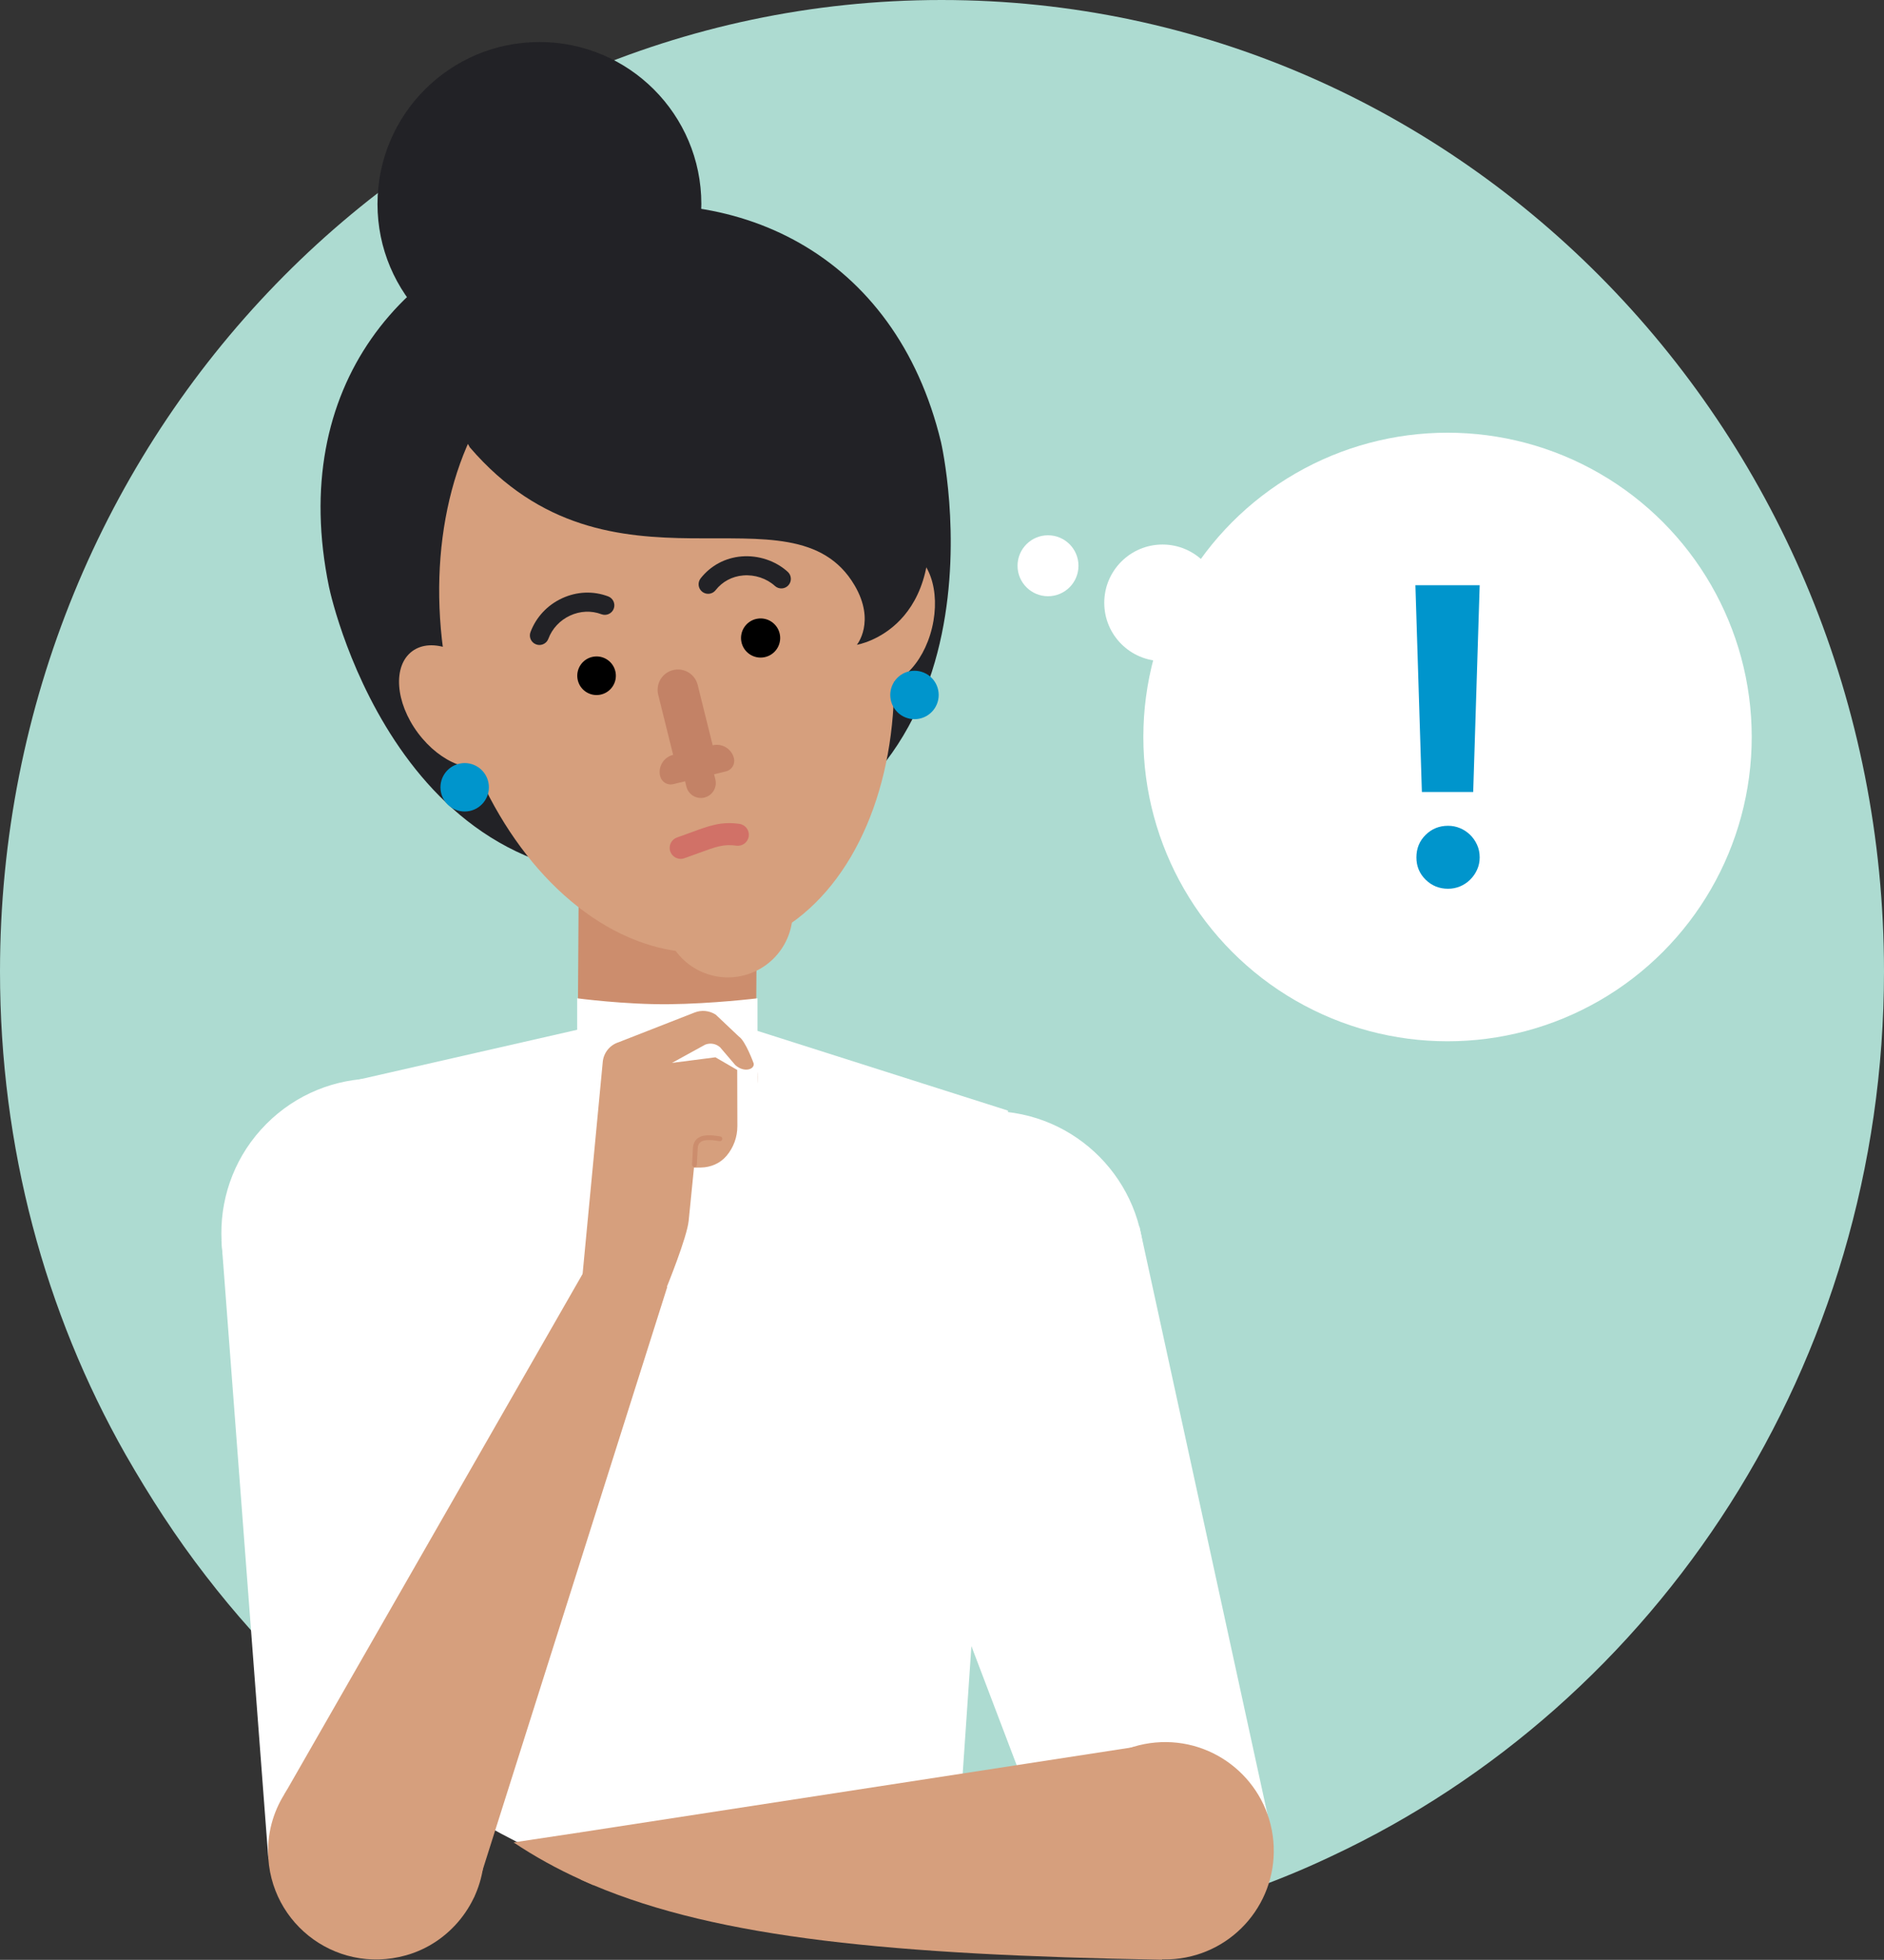 <?xml version="1.0" encoding="utf-8"?>
<!-- Generator: Adobe Illustrator 21.1.0, SVG Export Plug-In . SVG Version: 6.00 Build 0)  -->
<svg version="1.1" id="Layer_1" xmlns="http://www.w3.org/2000/svg" xmlns:xlink="http://www.w3.org/1999/xlink" x="0px" y="0px"
	 viewBox="0 0 269.249 280" style="enable-background:new 0 0 269.249 280;" xml:space="preserve">
<rect x="0" y="0" width="269.249" height="280" fill="#333333" stroke="none"/>
<g>
	<path style="fill:#ADDBD1;" d="M269.249,138.791c0,56.151-32.369,104.576-78.915,126.375
		c-6.955,3.311-14.178,5.932-21.802,8.002c-0.268,0.138-0.535,0.138-0.802,0.276c-2.408,0.69-4.681,1.104-7.089,1.656
		c-8.427,1.655-17.121,2.621-25.948,2.621c-6.287,0-12.439-0.414-18.458-1.38c-0.134,0-0.268,0-0.535,0
		c-9.095-1.242-17.789-3.587-26.082-6.622c-6.287-2.345-12.306-5.105-18.057-8.278
		c-3.478-1.931-6.955-4.001-10.299-6.346c-0.936-0.552-1.739-1.104-2.541-1.794
		c-11.102-7.864-21-17.383-29.292-28.145c-4.28-5.519-8.025-11.313-11.503-17.383l0,0
		C6.42,187.493,0,163.901,0,138.791C0,62.084,60.19,0,134.557,0S269.249,62.084,269.249,138.791z"/>
</g>
<g>
	<circle style="fill:#222226;" cx="77.09" cy="29.145" r="23.141"/>
</g>
<g>
	<path style="fill:#222226;" d="M99.275,124.356c-41.256,7.806-51.793-38.258-52.255-40.499
		c-5.928-28.7,10.661-48.144,34.291-53.347s46.676,5.631,53.171,32.656
		C134.611,63.704,146.353,115.448,99.275,124.356z"/>
</g>
<g>
	<path style="fill:#FFFFFF;" d="M144.059,158.67l-8.14,119.04c-0.41,0.01-0.82,0.01-1.23,0.01c-6.28,0-12.44-0.4-18.46-1.34
		h-0.53c-9.1-1.2-17.79-3.47-26.08-6.42c-6.29-2.27-12.31-4.95-18.06-8.02c-3.48-1.87-6.95-3.88-10.3-6.16
		c-0.94-0.53-1.74-1.07-2.54-1.73c-2.47-1.7-4.89-3.48-7.24-5.35l-2.85-93.86l33.86-7.72l25.77,0.16L144.059,158.67z"/>
</g>
<g>
	<path style="fill:#CC8D6D;" d="M96.344,165.494c14.593,0,11.682-14.374,11.682-14.374l0.232-35.646
		c0.051-7.843-5.611-14.238-12.646-14.284h0c-7.036-0.046-12.78,6.275-12.832,14.118L82.548,150.954
		C82.548,150.954,81.751,165.494,96.344,165.494z"/>
</g>
<g>
	<path style="fill:#FFFFFF;" d="M108.259,173.311H82.484v-30.687c0,0,6.798,0.908,13.092,0.844
		c6.294-0.064,12.682-0.844,12.682-0.844V173.311z"/>
</g>
<g>
	
		<ellipse transform="matrix(0.932 -0.362 0.362 0.932 -40.163 46.592)" style="fill:#D69F7D;" cx="104.088" cy="130.332" rx="9.255" ry="9.255"/>
</g>
<g>
	
		<ellipse transform="matrix(0.98 -0.201 0.201 0.98 -16.301 20.96)" style="fill:#D69F7D;" cx="95.217" cy="90.871" rx="31.825" ry="45.683"/>
</g>
<g>
	<path style="fill:#C38266;" d="M96.201,107.844L96.201,107.844l-2.138-8.607c-0.377-1.56,0.582-3.131,2.143-3.508h0
		c1.56-0.377,3.131,0.582,3.508,2.143l2.138,8.607l0,0c1.352-0.327,2.714,0.504,3.041,1.857v0
		c0.201,0.832-0.31,1.67-1.143,1.871l-1.695,0.41l0.182,0.753c0.277,1.144-0.427,2.296-1.571,2.573h0
		c-1.144,0.277-2.296-0.427-2.573-1.571l-0.182-0.753l-1.695,0.41c-0.832,0.201-1.67-0.31-1.871-1.143v0
		C94.017,109.532,94.848,108.17,96.201,107.844z"/>
</g>
<g id="XMLID_55_">
	<ellipse transform="matrix(0.984 -0.179 0.179 0.984 -14.555 20.918)" cx="108.679" cy="91.145" rx="2.797" ry="2.797"/>
</g>
<g id="XMLID_54_">
	<ellipse transform="matrix(0.984 -0.179 0.179 0.984 -15.898 16.811)" cx="85.24" cy="96.533" rx="2.758" ry="2.758"/>
</g>
<g>
	<path style="fill:#222226;" d="M101.2,84.835c-0.295,0-0.592-0.096-0.842-0.292c-0.592-0.465-0.694-1.322-0.229-1.914
		c1.438-1.827,3.516-2.94,5.852-3.134c2.405-0.196,4.868,0.625,6.598,2.202c0.557,0.507,0.597,1.369,0.089,1.925
		c-0.506,0.557-1.369,0.597-1.925,0.089c-1.181-1.076-2.877-1.64-4.537-1.5
		c-1.573,0.13-2.97,0.877-3.935,2.103C102.003,84.656,101.604,84.835,101.2,84.835z"/>
</g>
<g>
	<path style="fill:#222226;" d="M77.09,92.147c-0.16,0-0.323-0.028-0.481-0.088c-0.705-0.266-1.06-1.052-0.794-1.756
		c0.807-2.139,2.408-3.853,4.508-4.827c2.116-0.98,4.459-1.077,6.595-0.271c0.705,0.266,1.06,1.052,0.794,1.756
		c-0.266,0.705-1.054,1.058-1.756,0.794c-1.447-0.546-3.041-0.477-4.487,0.193
		c-1.448,0.671-2.55,1.848-3.103,3.315C78.159,91.811,77.64,92.147,77.09,92.147z"/>
</g>
<g>
	
		<ellipse transform="matrix(0.802 -0.597 0.597 0.802 -47.466 58.651)" style="fill:#D69F7D;" cx="64.801" cy="100.975" rx="6.307" ry="9.854"/>
</g>
<g>
	
		<ellipse transform="matrix(0.233 -0.972 0.972 0.233 11.715 191.261)" style="fill:#D69F7D;" cx="127.157" cy="88.2" rx="9.854" ry="6.307"/>
</g>
<g>
	
		<ellipse transform="matrix(0.98 -0.201 0.201 0.98 -21.221 15.606)" style="fill:#0095CC;" cx="66.353" cy="112.458" rx="3.459" ry="3.459"/>
</g>
<g>
	
		<ellipse transform="matrix(0.98 -0.201 0.201 0.98 -17.271 28.236)" style="fill:#0095CC;" cx="130.617" cy="99.292" rx="3.459" ry="3.459"/>
</g>
<g id="XMLID_53_" style="opacity:0.5;">
	<path style="fill:#CC4452;" d="M97.278,122.704c-0.65,0-1.258-0.406-1.485-1.054
		c-0.287-0.82,0.145-1.717,0.966-2.004c0.738-0.258,1.389-0.498,1.977-0.713c2.708-0.995,4.343-1.596,6.933-1.231
		c0.86,0.121,1.46,0.916,1.339,1.776c-0.121,0.86-0.914,1.458-1.776,1.339c-1.807-0.253-2.863,0.133-5.41,1.069
		c-0.601,0.221-1.267,0.465-2.023,0.73C97.626,122.675,97.451,122.704,97.278,122.704z"/>
</g>
<g>
	
		<ellipse transform="matrix(0.704 -0.71 0.71 0.704 -109.195 90.243)" style="fill:#FFFFFF;" cx="53.704" cy="176.168" rx="22.058" ry="22.058"/>
</g>
<g>
	<polygon style="fill:#FFFFFF;" points="70.925,190.198 60.258,267.81 38.352,265.538 31.646,177.177 	"/>
</g>
<g>
	
		<ellipse transform="matrix(0.005 -1 1 0.005 -40.07 321.37)" style="fill:#FFFFFF;" cx="141.486" cy="180.825" rx="22.058" ry="22.058"/>
</g>
<g>
	<polygon style="fill:#FFFFFF;" points="162.831,175.203 181.423,260.505 152.588,271.363 122.436,192.073 	"/>
</g>
<g>
	<path style="fill:#222226;" d="M87.998,37.456c24.252-2.689,40.584,12.65,44.2,32.567
		c3.616,19.917-9.74,22.097-9.74,22.097s2.724-3.303-0.325-8.491c-8.894-15.134-34.797,3.78-54.985-19.714
		C62.295,55.653,68.32,39.638,87.998,37.456z"/>
</g>
<g>
	<polygon style="fill:#D69F7D;" points="83.297,181.939 40.628,256.376 67.723,271.12 95.365,183.845 	"/>
</g>
<g>
	<path style="fill:#D69F7D;" d="M83.02,184.55l3.117-32.788c0.104-1.324,0.998-2.453,2.263-2.857l10.838-4.239
		c1.006-0.407,2.147-0.295,3.055,0.298l3.298,3.12c0.967,0.632,2.127,3.868,2.127,3.868
		c0.103,0.871-1.422,1.31-2.638,0.209l-2.167-2.537c-0.578-0.517-1.396-0.666-2.119-0.385l-4.761,2.615l6.212-0.801
		l3.114,1.808l0.021,8.017c0.004,1.582-0.56,3.078-1.542,4.245c-0.907,1.079-2.273,1.666-3.682,1.68L99.18,166.814
		l-0.76,7.597c-0.237,2.366-3.117,9.434-3.117,9.434L83.02,184.55z"/>
</g>
<g>
	<path style="fill:#CC8D6D;" d="M99.246,166.733c-0.006,0-0.013,0-0.019-0.001c-0.188-0.01-0.333-0.17-0.322-0.358
		l0.124-2.315c0.03-0.615,0.244-1.09,0.638-1.408c0.793-0.64,2.108-0.487,3.279-0.29
		c0.185,0.03,0.311,0.206,0.28,0.392c-0.031,0.185-0.206,0.309-0.392,0.28c-0.739-0.123-2.118-0.351-2.739,0.148
		c-0.239,0.193-0.365,0.492-0.385,0.913l-0.124,2.317C99.576,166.593,99.426,166.733,99.246,166.733z"/>
</g>
<g>
	<path style="fill:#D69F7D;" d="M58.018,279.352c-10.314,2.877-20.249-5.092-19.68-15.785
		c0.345-6.475,4.911-12.168,11.157-13.91c10.314-2.877,20.249,5.092,19.68,15.785
		C68.83,271.917,64.263,277.61,58.018,279.352z"/>
</g>
<g>
	
		<ellipse transform="matrix(0.996 -0.09 0.09 0.996 -23.043 15.988)" style="fill:#D69F7D;" cx="166.422" cy="264.46" rx="15.525" ry="15.525"/>
</g>
<g>
	<path style="fill:#D69F7D;" d="M166.358,248.94l-0.29,31.04h-0.12c-38.31-0.7-63.11-3.04-81.16-10.66
		c-0.58-0.25-1.16-0.5-1.73-0.76l-0.29-6.75L166.358,248.94z"/>
</g>
<g>
	<path style="fill:#D69F7D;" d="M84.788,269.32c-0.58-0.25-1.16-0.5-1.73-0.76c-3.45-1.56-6.66-3.33-9.66-5.34l9.37-1.41
		L84.788,269.32z"/>
</g>
<g>
	<circle style="fill:#FFFFFF;" cx="206.873" cy="105.292" r="43.473"/>
</g>
<g>
	<circle style="fill:#FFFFFF;" cx="166.139" cy="86.122" r="8.326"/>
</g>
<g>
	<circle style="fill:#FFFFFF;" cx="149.775" cy="80.828" r="4.354"/>
</g>
<g>
	<path style="fill:#0095CC;" d="M206.945,126.974c-1.256,0-2.324-0.431-3.203-1.296
		c-0.879-0.862-1.319-1.923-1.319-3.179c0-1.286,0.44-2.361,1.319-3.225c0.879-0.865,1.947-1.296,3.203-1.296
		c0.596,0,1.161,0.11,1.695,0.331c0.534,0.218,1.013,0.534,1.438,0.94c0.424,0.409,0.76,0.889,1.011,1.438
		c0.251,0.549,0.377,1.153,0.377,1.812c0,0.629-0.126,1.217-0.377,1.766c-0.251,0.551-0.588,1.029-1.011,1.438
		c-0.425,0.409-0.904,0.723-1.438,0.943C208.106,126.864,207.542,126.974,206.945,126.974z M210.54,113.151h-7.334
		l-0.926-29.541h9.186L210.54,113.151z"/>
</g>
</svg>

